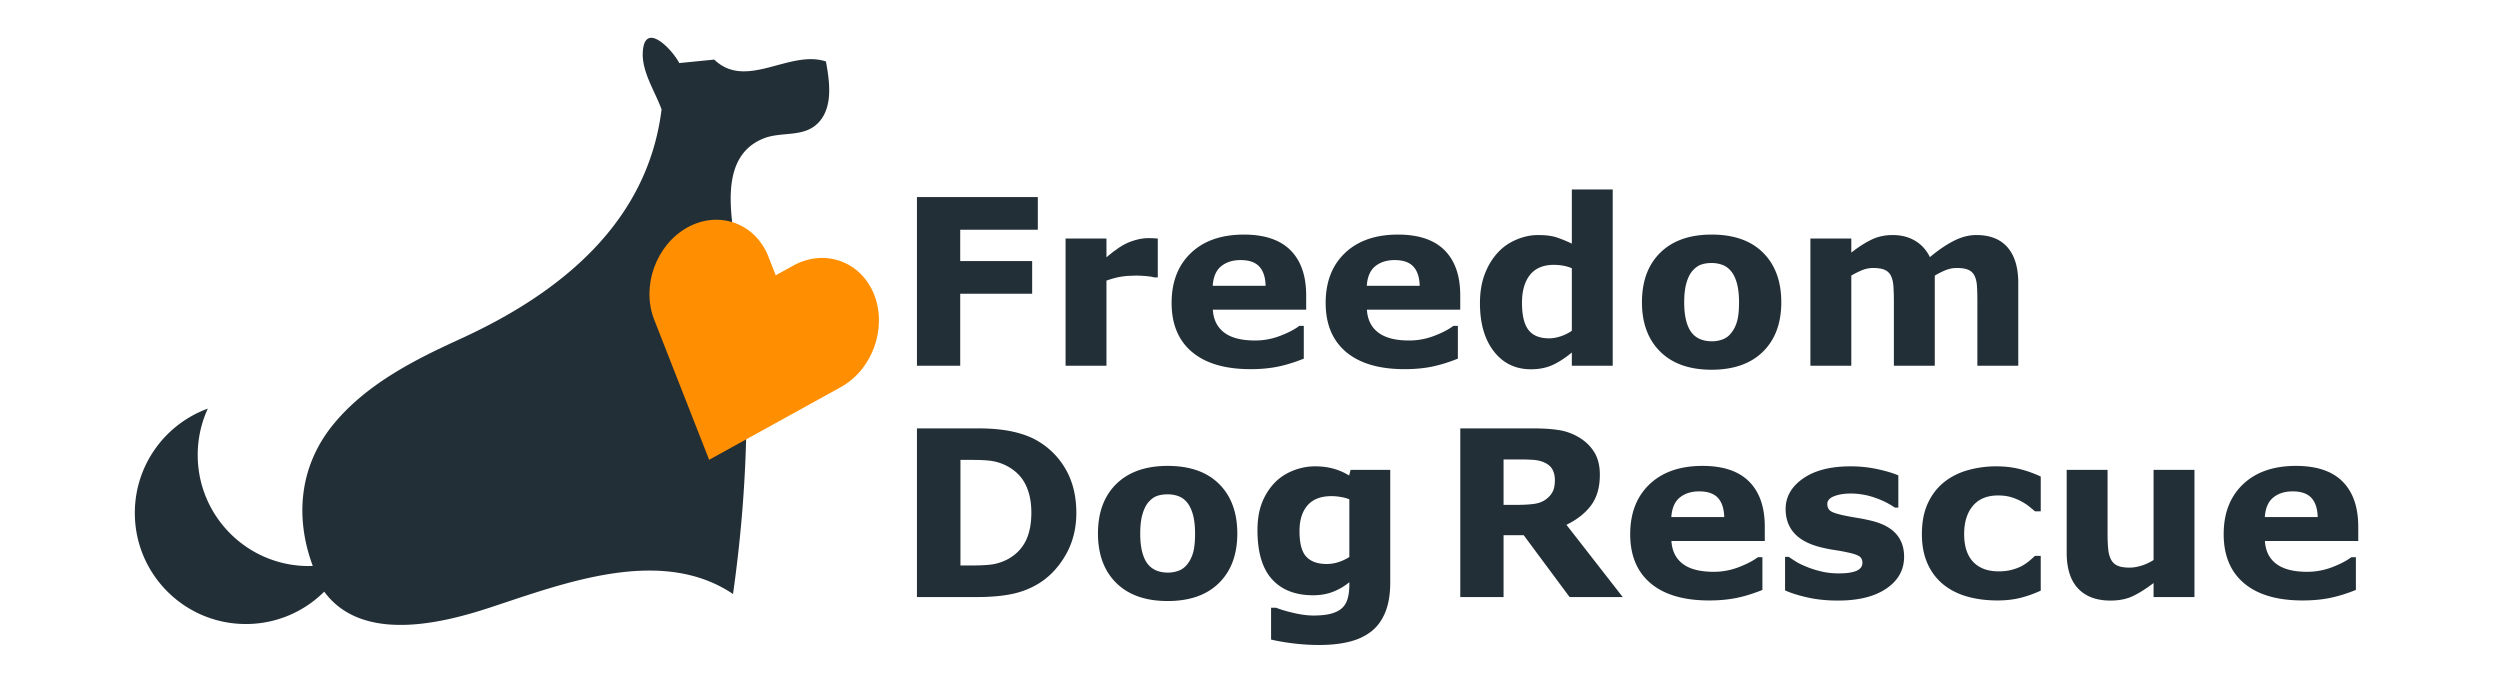 <svg xmlns="http://www.w3.org/2000/svg" width="13038.4" height="3581.6" viewBox="0 0 13038.4 3581.6"><title>logo</title><g id="Layer_2" data-name="Layer 2"><path d="M4307.6,320.6c-190.1-63.3-415.4,151.1-582.6-9.8l-182.4,18.1c-37.4-72.7-183.7-224.4-190.4-53.2-4,101.8,65.1,202.8,98.1,295.1-73.9,595.9-535.1,961.9-1049.6,1196.8-239.4,109.3-485.2,233.5-657,439.3-180.6,216.4-208.7,485.5-112.4,744.7-7,.3-14,.5-21,.5-319.9,0-579.2-259.3-579.2-579.2a576.9,576.9,0,0,1,52.8-241.9c-222.1,81-380.7,294.1-380.7,544.3,0,319.9,259.3,579.2,579.2,579.2,159.4,0,303.8-64.5,408.5-168.8,197.4,269.2,614.3,165.1,862,83.8C2938.4,3043,3446.4,2845.1,3823,3098c83.2-589.4,97-1182.5,18.4-1773.2-25.8-193.5-97.9-506.4,140.5-602.6,99.4-40,222,.9,297.2-94.9C4344.7,543.8,4325.2,417.4,4307.6,320.6Z" fill="#232f36"/><path d="M4559.4,1537.5h0c-68.3-174.2-258.2-242.8-422-152.4l-91.7,50.6-38.2-97.4c-68.3-174.2-258.2-242.8-422-152.3h0c-163.8,90.4-242,306.9-173.7,481.1l38.2,97.5L3698.4,2398l595.7-328.8,91.6-50.6C4549.5,1928.2,4627.7,1711.7,4559.4,1537.5Z" fill="#ff8f00"/><path d="M5412.6,1198H5007.9v163.7h375.2v170.1H5007.9v375.8H4782.2V1027.9h630.4Z" fill="#232f36"/><path d="M6038.3,1446.8h-18.9c-9-3.2-23.6-5.5-43.6-7.1s-36.8-2.4-50.1-2.4q-45.4,0-80.2,5.9t-74.9,20.1v444.3H5557.4V1244.1h213.2v97.5q70.2-60.3,122.1-80.1c34.5-13.1,66.4-19.7,95.5-19.7,7.4,0,15.9.2,25.3.6s17.7.9,24.8,1.7Z" fill="#232f36"/><path d="M6812.2,1615.1H6325.4c3.2,52,22.9,91.8,59.4,119.4s90.1,41.3,161,41.3a360.3,360.3,0,0,0,130.5-24.2q63.3-24.1,99.9-52h23.6v170.8q-72,28.9-135.9,41.9t-141.2,13q-199.6,0-306-89.8t-106.3-255.8q0-164.2,100.7-260.2t276.2-96.1q161.8,0,243.4,81.9t81.5,235.4Zm-211.5-124.6q-1.8-66.7-33.1-100.4t-97.5-33.7q-61.4,0-101,31.9t-44.3,102.2Z" fill="#232f36"/><path d="M7615.7,1615.1H7128.9q4.7,78,59.4,119.4t161,41.3a360.3,360.3,0,0,0,130.5-24.2q63.3-24.1,99.9-52h23.6v170.8q-72,28.9-135.9,41.9t-141.2,13q-199.6,0-306-89.8t-106.4-255.8q0-164.2,100.8-260.2t276.2-96.1q161.8,0,243.4,81.9t81.5,235.4Zm-211.5-124.6q-1.8-66.7-33.1-100.4c-20.9-22.5-53.3-33.7-97.5-33.7q-61.4,0-101,31.9t-44.3,102.2Z" fill="#232f36"/><path d="M8410.9,1907.6H8197.7v-69.1q-54.9,44.9-102.7,66.1t-110.4,21.3q-120.9,0-193.5-93.3t-72.6-251.7q0-84.5,24.5-149.8t67-111.9q40-44.4,97.3-68.9t114.5-24.5q59.6,0,97.7,12.7a664.3,664.3,0,0,1,78.2,32.2V988.3h213.2ZM8197.7,1725V1398.9a213.6,213.6,0,0,0-47.2-13.6,283,283,0,0,0-45.4-4.1q-83.7,0-125.5,52.4t-41.9,145.2q0,97.7,33.6,141.7t107.9,44.1c19.2,0,39.7-3.6,61.3-10.9S8181.2,1736.8,8197.7,1725Z" fill="#232f36"/><path d="M9290.1,1576.2q0,163.6-95.5,257.8t-267.9,94.3q-172.5,0-267.9-94.3t-95.4-257.8q0-164.9,96-258.8t267.3-94q173.7,0,268.5,94.6T9290.1,1576.2Zm-261.8,161.2q20.7-25.4,31-61.1t10.4-99c0-39-3.6-71.6-10.6-98s-17-47.5-29.6-63.3-27.8-27.5-45.5-34.2a160.5,160.5,0,0,0-57.3-10.1q-30.7,0-54.7,8.3c-15.9,5.5-31.2,16.6-45.7,33.1-13,15.4-23.4,36.4-31.1,63.2s-11.5,60.5-11.5,101q0,54.5,10.1,94.3c6.7,26.6,16.5,47.9,29.5,64.1s27.7,26.6,45.2,33.6,37.5,10.7,60,10.7a157.3,157.3,0,0,0,55.2-9.8Q9010,1760.5,9028.3,1737.4Z" fill="#232f36"/><path d="M10090.6,1437.3v470.3H9877.3V1576.2q0-48.5-2.4-82.5c-1.5-22.6-5.9-41-13-55.2a64.6,64.6,0,0,0-32.1-31q-21.6-9.7-60.6-9.8a153.9,153.9,0,0,0-60.9,12.7,452.2,452.2,0,0,0-53.1,26.9v470.3H9441.9V1244.1h213.3v73.3c36.5-28.8,71.6-51.2,105-67.4s70.4-24.2,110.9-24.2q65.5,0,115.7,29.2t78.5,86q63.6-53.7,123.8-84.5t118-30.7q107.4,0,163.1,64.4t55.8,185.5v431.9h-213.3V1576.2q0-49-2-82.8c-1.4-22.4-5.7-40.7-12.7-54.9s-17.4-24.5-31.9-31-35.1-9.8-61.5-9.8a152.8,152.8,0,0,0-52,9.2Q10127.3,1416.1,10090.6,1437.3Z" fill="#232f36"/><path d="M5613.5,2675q0,122.9-56.1,220t-141.8,149.2q-64.5,39-141.2,54.4t-182,15.3H4782.2V2234.2h319.1q107.4,0,185.5,18t131.1,51.1q91.1,55.6,143.3,149.8T5613.5,2675Zm-234.6-1.8q0-86.8-31.6-148.6T5247.2,2428a259.4,259.4,0,0,0-71.2-23.3c-24.2-4.2-60.8-6.2-109.6-6.2h-57.3v550.6h57.3c54,0,93.5-2.5,118.8-7.4a257.8,257.8,0,0,0,73.8-26.9q62.1-35.4,91-94.8T5378.9,2673.2Z" fill="#232f36"/><path d="M6453,2782.5q0,163.6-95.4,257.9t-267.9,94.2q-172.5,0-267.9-94.2t-95.5-257.9q0-164.9,96-258.8t267.4-93.9q173.7,0,268.5,94.5T6453,2782.5Zm-261.7,161.3c13.8-17,24.1-37.3,31-61.2s10.4-56.8,10.4-98.9q0-58.5-10.7-98.1t-29.5-63.2q-18.9-24.3-45.5-34.3t-57.3-10q-30.7,0-54.7,8.2t-45.8,33.1q-19.5,23.1-31,63.2t-11.5,101.1c0,36.2,3.3,67.6,10.1,94.2s16.5,48,29.5,64.1a112.3,112.3,0,0,0,45.2,33.7q26.3,10.7,59.9,10.6a157.8,157.8,0,0,0,55.3-9.7C6164.2,2970.1,6179.1,2959.1,6191.3,2943.8Z" fill="#232f36"/><path d="M7250.6,3037.7q0,93.5-26.6,157.2t-74.4,99.8q-47.9,36.6-115.5,52.9t-152.7,16.2a1114.3,1114.3,0,0,1-136.2-8.2c-44.7-5.6-83.4-12.2-116.1-20.1v-166H6655q39,15.3,95,28t100.3,12.7q58.9,0,95.9-10.9c24.6-7.3,43.3-17.6,56.3-31s21.1-28.8,26.6-48.5,8.2-43.3,8.2-70.9v-12.4a315.5,315.5,0,0,1-84.9,49.7q-46.6,18.3-103.9,18.3-139.2,0-214.8-83.9t-75.5-255.2q0-82.2,23-141.8t64.9-104q39-41.4,95.9-64.4t116.5-23.1c35.8,0,68.4,4.3,97.7,12.7s55.9,20.2,79.9,35.2l7.8-29.5h206.7Zm-213.3-132.9V2604.1c-12.2-5.1-27.1-9.2-44.8-12.2s-33.6-4.4-47.7-4.4q-83.7,0-125.6,48.2t-41.8,134.4q0,95.7,35.6,133.5t105.8,37.8a198.9,198.9,0,0,0,62.5-10A237,237,0,0,0,7037.3,2904.8Z" fill="#232f36"/><path d="M8463.1,3113.9H8186l-239.3-322.5H7841.6v322.5H7615.9V2234.2h380.5q78,0,134.1,8.9a289.1,289.1,0,0,1,105.1,38.4q49.6,29.5,78.9,76.5t29.3,117.9q0,97.5-45.2,158.9T8169.5,2737Zm-353.9-610.3q0-33-13.6-56.7t-46.7-37.2q-22.9-9.4-53.7-11.5t-71.5-2.1h-82.1V2633h69.7q54.3,0,91-5.3c24.4-3.6,44.9-11.6,61.4-24.2s27.3-25.7,34.6-40.5S8109.2,2528.4,8109.2,2503.6Z" fill="#232f36"/><path d="M9204,2821.5H8717.1q4.8,78,59.4,119.3t161,41.4a363.3,363.3,0,0,0,130.6-24.2q63.1-24.3,99.8-52h23.7v170.7q-72.1,29-135.9,41.9t-141.2,13q-199.8,0-306.1-89.8T8502.1,2786q0-164.2,100.7-260.2t276.2-96q161.8,0,243.4,81.8T9204,2747Zm-211.5-124.7q-1.8-66.7-33.1-100.4t-97.5-33.7q-61.5,0-101,31.9t-44.3,102.2Z" fill="#232f36"/><path d="M9930.6,2903.6q0,102.8-92.1,165.7t-252.3,62.9q-88.7,0-160.7-16.5t-115.8-36.6V2904.2h19.5c10.7,7.5,23,15.6,36.9,24.5s33.8,18.4,59.4,28.7q33.2,13.5,75,23.3t89.8,9.7q62.7,0,92.8-13.8t30.1-41.1c0-16.1-5.9-27.9-17.7-35.2s-34.2-14.2-67.3-20.9q-23.7-5.4-64.1-11.5a709.1,709.1,0,0,1-73.6-15.1q-90.4-23.7-134.1-73.6t-43.7-124.3q0-95.7,90.7-159.2t247.8-63.6a663.3,663.3,0,0,1,142.7,15.1q68.3,15.2,106.6,32.2v167.8h-18.3q-47.2-32.5-107.8-52.9a381.7,381.7,0,0,0-122.6-20.4c-34.3,0-63.1,4.8-86.6,14.2s-35.1,22.9-35.1,40.2c0,15.8,5.3,27.7,15.9,36s35.7,16.6,75.1,24.8c21.6,4.4,45,8.6,70,12.7s50.1,9.4,75.3,15.7q83.9,21.9,124.1,68.8T9930.6,2903.6Z" fill="#232f36"/><path d="M10417.5,3131.6q-86.8,0-158.7-20.6t-124.9-63.8q-52.6-43.2-81.6-108.7t-28.9-153.6q0-92.8,31-160.2t86.6-111.6q53.7-42,124-61.5a543.7,543.7,0,0,1,146-19.5q67.9,0,125.2,14.8a601,601,0,0,1,107,38.4v181.4h-30.1c-8.3-7.1-18.2-15.4-29.8-24.8s-25.9-18.7-42.8-27.8a282,282,0,0,0-53.1-21.6q-28.9-8.5-67.2-8.5-85.1,0-130.7,54t-45.7,146.9q0,95.7,46.9,145.3t133,49.6q40,0,72.3-9.1t53.4-21.6a262.2,262.2,0,0,0,35.4-24.8c10.2-8.7,19.6-17.1,28.3-25.4h30.1v181.4a592,592,0,0,1-104.9,37.5Q10483.7,3131.6,10417.5,3131.6Z" fill="#232f36"/><path d="M11444.9,3113.9h-213.3v-73.2q-59,44.9-108,68.2t-116.8,23.3q-109.8,0-169.1-63.2t-59.2-186.7V2450.5h213.2v329q0,50.3,3.3,83.6t15,55.3a68.2,68.2,0,0,0,34,31.9q22.8,10,63.5,10,27.2,0,60.3-10a259.3,259.3,0,0,0,63.8-29.6V2450.5h213.3Z" fill="#232f36"/><path d="M12299.2,2821.5h-486.8q4.6,78,59.3,119.3t161,41.4a363.3,363.3,0,0,0,130.6-24.2q63.2-24.3,99.8-52h23.7v170.7q-72.1,29-135.9,41.9t-141.2,13q-199.8,0-306.1-89.8T11597.3,2786q0-164.2,100.7-260.2t276.2-96q162,0,243.4,81.8t81.6,235.4Zm-211.5-124.7q-1.8-66.7-33.1-100.4t-97.5-33.7q-61.5,0-101,31.9t-44.3,102.2Z" fill="#232f36"/></g></svg>